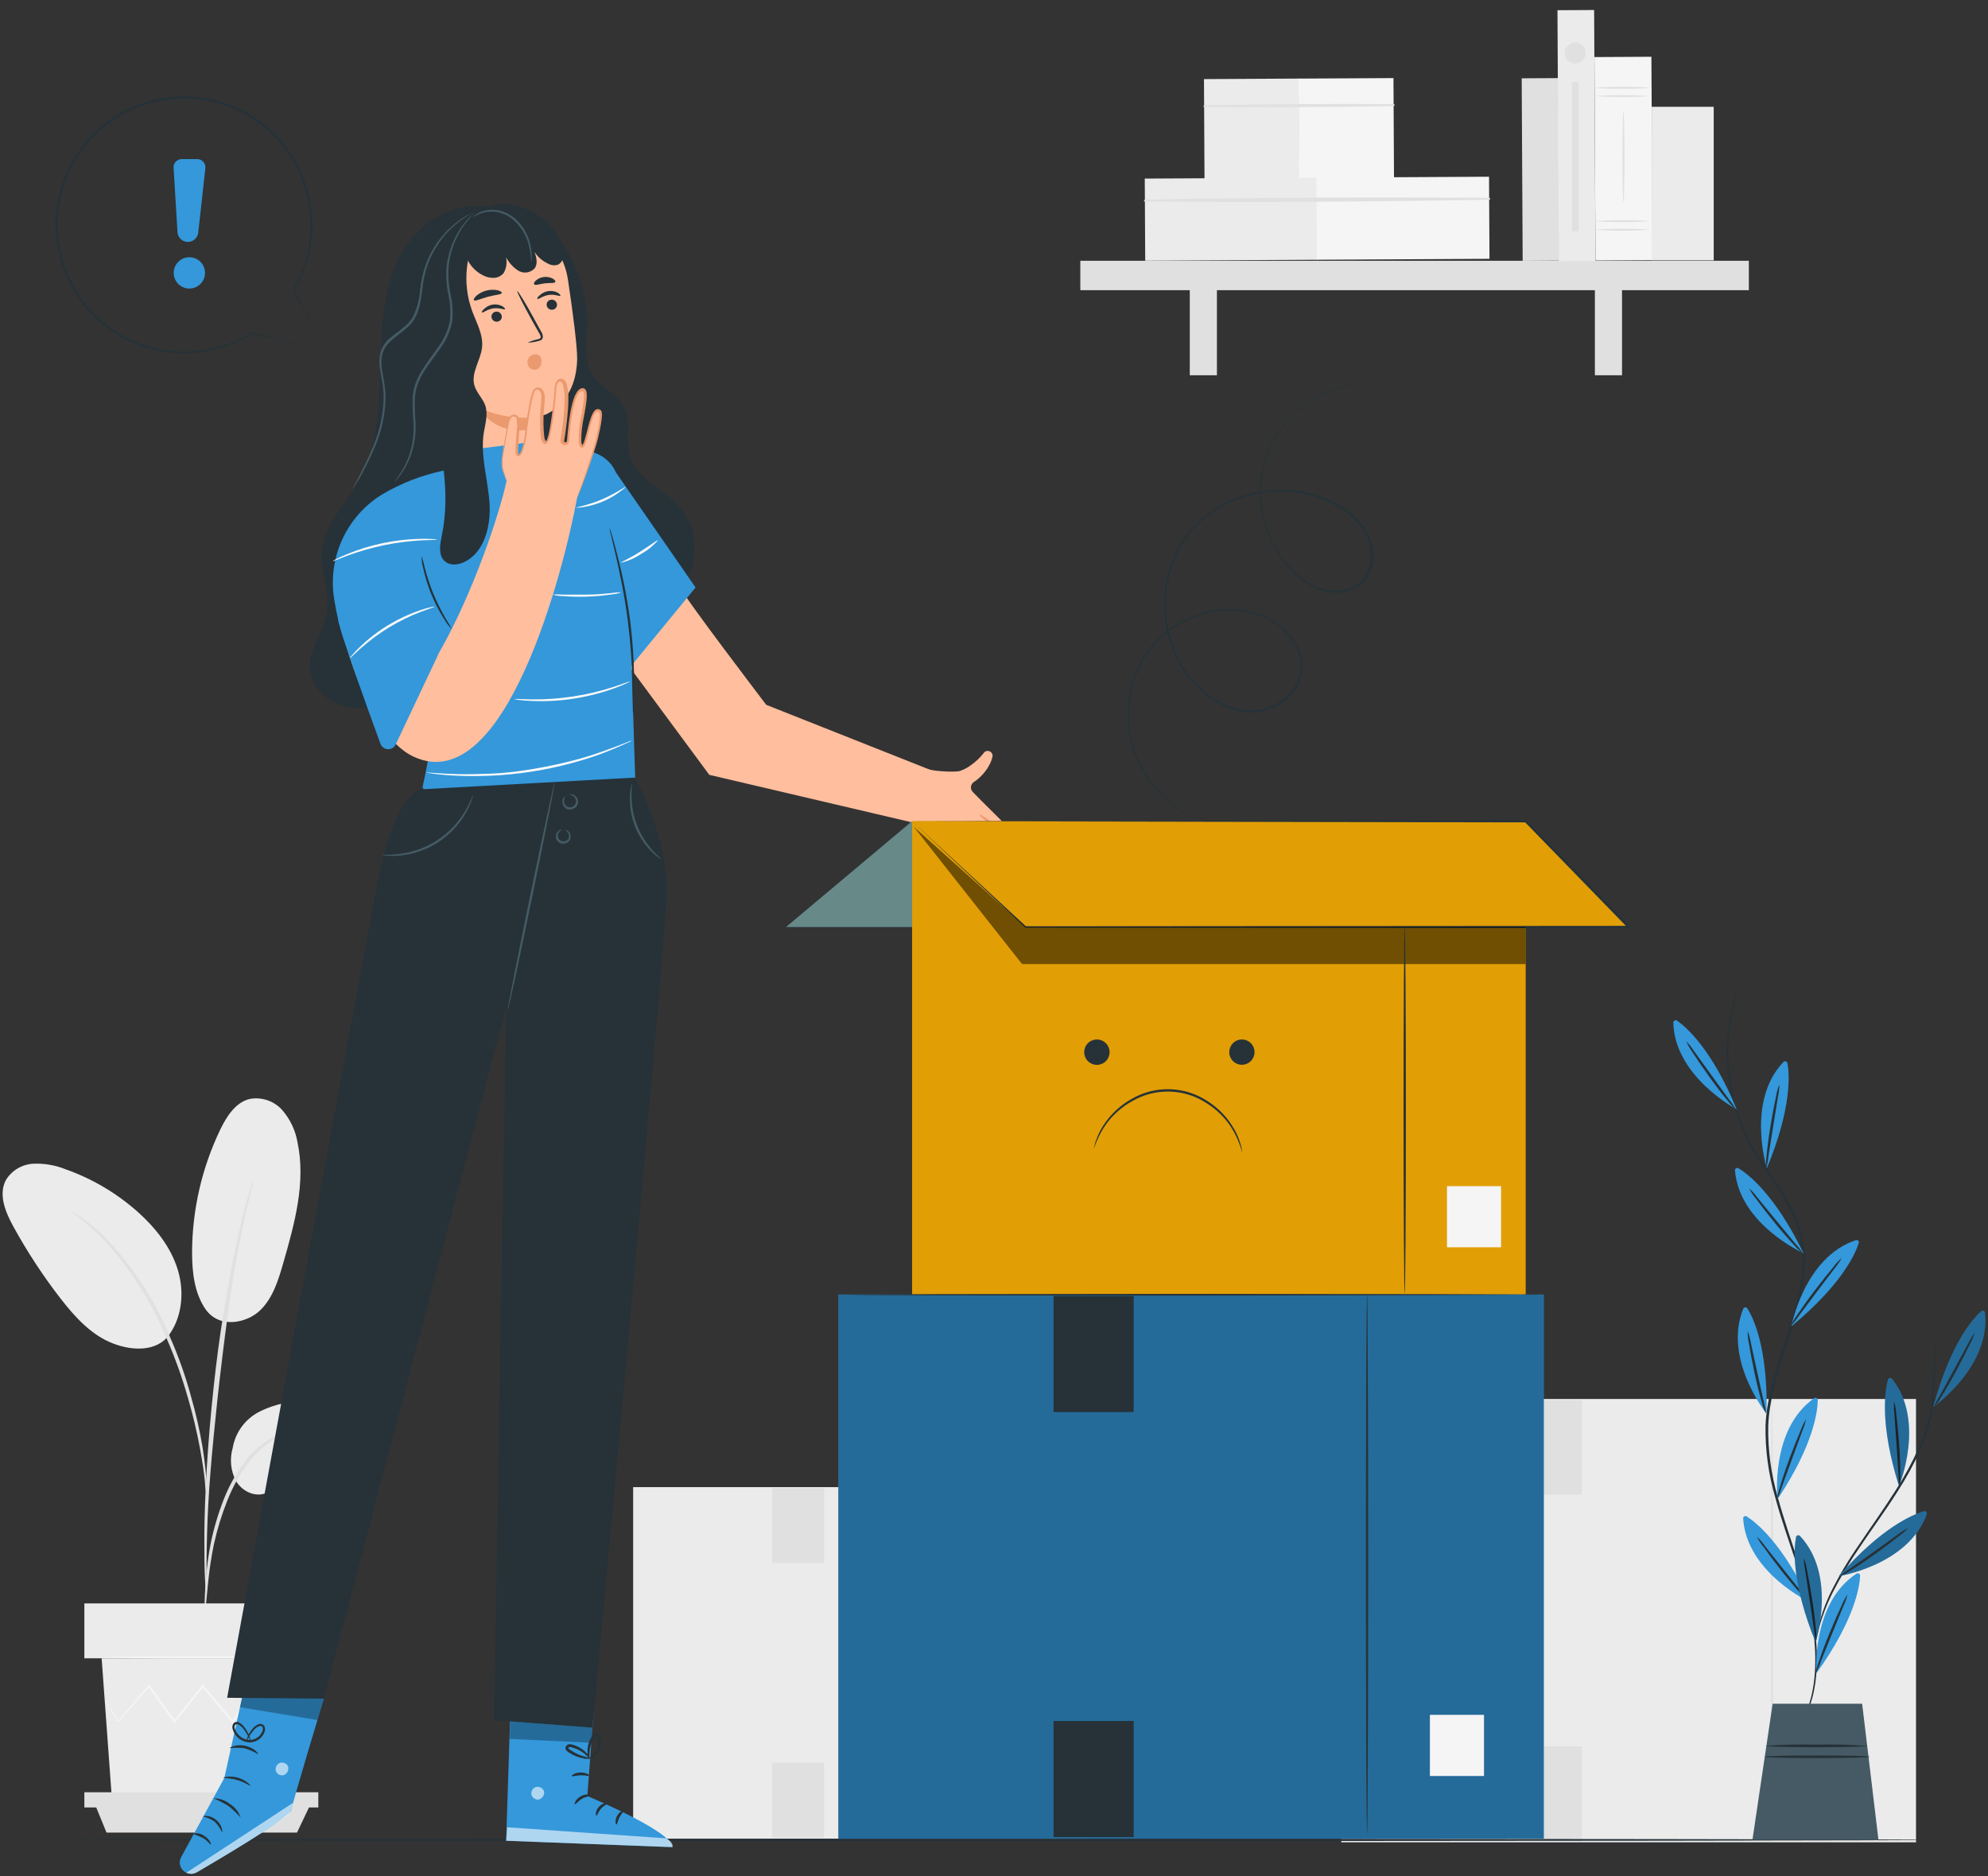 <svg width="160" height="151" viewBox="0 0 160 151" fill="none" xmlns="http://www.w3.org/2000/svg">
<rect x="0" y="0" width="160" height="151" fill="#333333" stroke="none"/>
<path d="M87.641 119.681H50.958V147.974H87.641V119.681Z" fill="#EBEBEB"/>
<path d="M78.452 147.777C78.403 147.777 78.361 141.469 78.361 133.688C78.361 125.908 78.403 119.6 78.452 119.6C78.502 119.6 78.544 125.908 78.544 133.688C78.544 141.469 78.502 147.777 78.452 147.777Z" fill="#E0E0E0"/>
<path d="M84.531 141.535H81.721V144.716H84.531V141.535Z" fill="#FAFAFA"/>
<path d="M66.318 119.754H62.151V125.791H66.318V119.754Z" fill="#E0E0E0"/>
<path d="M66.318 141.853H62.151V147.89H66.318V141.853Z" fill="#E0E0E0"/>
<path d="M154.207 112.587H107.951V148.263H154.207V112.587Z" fill="#EBEBEB"/>
<path d="M142.615 148.01C142.566 148.01 142.523 140.06 142.523 130.251C142.523 120.442 142.566 112.492 142.615 112.492C142.664 112.492 142.707 120.442 142.707 130.251C142.707 140.06 142.668 148.01 142.615 148.01Z" fill="#E0E0E0"/>
<path d="M150.283 140.141H146.736V144.149H150.283V140.141Z" fill="#FAFAFA"/>
<path d="M127.315 112.679H122.06V120.29H127.315V112.679Z" fill="#E0E0E0"/>
<path d="M127.315 140.542H122.06V148.153H127.315V140.542Z" fill="#E0E0E0"/>
<path d="M20.826 113.637C22.7 112.672 24.905 112.545 26.983 112.89C28.099 113.073 29.262 113.408 30.022 114.246C30.783 115.085 30.924 116.56 30.054 117.282C29.533 117.712 28.811 117.775 28.134 117.768C26.507 117.747 24.704 117.462 23.404 118.441C22.661 119.001 22.168 119.928 21.291 120.202C20.414 120.477 19.445 119.959 18.988 119.177C18.564 118.362 18.471 117.415 18.727 116.532C18.831 115.921 19.074 115.341 19.438 114.839C19.802 114.337 20.277 113.926 20.826 113.637Z" fill="#EBEBEB"/>
<path d="M16.536 105.356C17.681 106.99 19.907 106.452 20.939 105.451C21.971 104.451 22.408 103.007 22.802 101.63C23.711 98.477 24.623 95.17 23.95 91.961C23.788 90.988 23.361 90.079 22.714 89.334C22.387 88.968 21.97 88.694 21.504 88.539C21.038 88.384 20.54 88.353 20.058 88.45C18.935 88.746 18.238 89.859 17.734 90.891C16.249 93.976 15.472 97.353 15.459 100.777C15.459 102.373 15.638 104.042 16.536 105.356Z" fill="#EBEBEB"/>
<path d="M13.394 107.702C14.638 106.226 14.874 104.078 14.321 102.228C13.768 100.379 12.517 98.808 11.077 97.523C9.382 96.016 7.411 94.853 5.272 94.099C4.443 93.764 3.552 93.613 2.659 93.655C2.213 93.681 1.781 93.815 1.399 94.046C1.017 94.276 0.698 94.597 0.468 94.98C-0.145 96.146 0.443 97.558 1.077 98.713C2.194 100.746 3.468 102.688 4.888 104.521C6.033 105.994 7.354 107.448 9.083 108.114C10.812 108.78 12.637 108.702 13.56 107.494" fill="#EBEBEB"/>
<path d="M16.458 130.019C16.52 129.776 16.555 129.529 16.564 129.279C16.617 128.737 16.68 128.057 16.761 127.25C16.862 126.252 17.014 125.26 17.216 124.277C17.48 123.076 17.842 121.898 18.297 120.755C18.743 119.62 19.347 118.553 20.09 117.585C20.697 116.799 21.47 116.155 22.355 115.701C22.956 115.405 23.6 115.205 24.264 115.109C24.513 115.1 24.761 115.063 25.003 115C24.754 114.973 24.502 114.973 24.253 115C23.564 115.052 22.89 115.227 22.263 115.518C21.329 115.958 20.511 116.609 19.871 117.42C19.094 118.4 18.467 119.491 18.012 120.657C17.557 121.813 17.204 123.007 16.955 124.225C16.763 125.22 16.631 126.225 16.557 127.236C16.494 128.099 16.469 128.796 16.458 129.279C16.433 129.525 16.433 129.773 16.458 130.019Z" fill="#E0E0E0"/>
<path d="M16.599 128.461C16.62 128.345 16.627 128.227 16.62 128.109C16.62 127.848 16.62 127.521 16.62 127.123C16.62 126.267 16.62 125.027 16.663 123.499C16.74 120.441 17.015 117.159 17.511 112.513C17.994 108.149 18.639 103.074 19.322 99.773C19.466 99.023 19.614 98.347 19.755 97.755C19.896 97.163 19.998 96.649 20.107 96.237C20.216 95.825 20.276 95.533 20.34 95.279C20.374 95.165 20.394 95.046 20.4 94.927C20.347 95.029 20.306 95.138 20.28 95.251C20.202 95.501 20.107 95.811 19.991 96.195C19.875 96.579 19.734 97.114 19.586 97.702C19.438 98.29 19.269 98.967 19.11 99.717C18.264 103.62 17.628 107.566 17.205 111.537C16.698 116.187 16.469 120.42 16.448 123.484C16.448 125.017 16.448 126.26 16.501 127.116C16.525 127.514 16.546 127.841 16.561 128.098C16.559 128.221 16.572 128.342 16.599 128.461Z" fill="#E0E0E0"/>
<path d="M16.621 120.297C16.648 119.953 16.648 119.608 16.621 119.265C16.582 118.603 16.49 117.648 16.304 116.475C16.073 115.104 15.765 113.747 15.381 112.411C14.937 110.766 14.368 109.158 13.68 107.599C12.501 104.728 10.81 102.095 8.689 99.829C8.321 99.44 7.928 99.076 7.512 98.738C7.333 98.583 7.16 98.431 7.012 98.311L6.575 97.998C6.301 97.789 6.01 97.603 5.705 97.441C5.656 97.508 6.935 98.262 8.548 99.977C10.6 102.264 12.246 104.885 13.415 107.726C14.092 109.274 14.663 110.866 15.124 112.492C15.511 113.816 15.832 115.158 16.085 116.514C16.297 117.673 16.438 118.627 16.494 119.275C16.509 119.619 16.551 119.96 16.621 120.297Z" fill="#E0E0E0"/>
<path d="M8.181 133.456L8.998 144.667H23.4L24.218 133.456H8.181Z" fill="#EBEBEB"/>
<path d="M25.933 129.039H6.79V133.456H25.933V129.039Z" fill="#EBEBEB"/>
<path d="M6.79 144.237V145.459H7.692H25.619V144.237H6.79Z" fill="#E0E0E0"/>
<path d="M8.572 147.481L7.691 145.325H24.932L23.904 147.481H8.572Z" fill="#E0E0E0"/>
<path d="M23.95 137.119C23.932 137.157 23.91 137.192 23.883 137.225C23.827 137.299 23.753 137.394 23.668 137.51L22.83 138.567L22.791 138.616L22.756 138.567L20.695 135.717H20.812L18.783 138.588L18.72 138.679L18.649 138.595L16.244 135.731H16.381L16.251 135.9L14.098 138.595L14.025 138.686L13.961 138.591L11.929 135.721H12.049L9.548 138.567L9.506 138.62L9.47 138.56L8.688 137.264C8.604 137.123 8.541 137.006 8.488 136.911C8.461 136.872 8.44 136.829 8.424 136.785C8.457 136.818 8.486 136.856 8.509 136.897L8.731 137.232L9.551 138.524H9.474L11.939 135.643L11.999 135.569L12.056 135.647L14.106 138.507H13.972L16.117 135.805C16.163 135.749 16.208 135.693 16.247 135.64L16.317 135.552L16.388 135.636L18.787 138.507H18.653L20.703 135.65L20.762 135.566L20.819 135.65C21.632 136.809 22.323 137.792 22.837 138.532H22.763L23.637 137.475C23.732 137.366 23.809 137.278 23.869 137.204C23.894 137.174 23.921 137.145 23.95 137.119Z" fill="#F5F5F5"/>
<path d="M24.419 133.382C24.419 133.431 20.808 133.474 16.36 133.474C11.912 133.474 8.301 133.431 8.301 133.382C8.301 133.333 11.908 133.294 16.36 133.294C20.812 133.294 24.419 133.333 24.419 133.382Z" fill="#F5F5F5"/>
<path d="M125.421 6.286L122.47 6.302L122.549 20.989L125.501 20.973L125.421 6.286Z" fill="#E0E0E0"/>
<path d="M104.542 6.324L96.899 6.365L96.943 14.473L104.586 14.432L104.542 6.324Z" fill="#EBEBEB"/>
<path d="M112.15 6.284L104.507 6.325L104.551 14.433L112.194 14.392L112.15 6.284Z" fill="#F5F5F5"/>
<path d="M96.908 8.609C101.99 8.651 107.073 8.628 112.159 8.539C112.181 8.539 112.201 8.53 112.217 8.515C112.232 8.5 112.24 8.479 112.24 8.458C112.24 8.436 112.232 8.416 112.217 8.4C112.201 8.385 112.181 8.377 112.159 8.377C107.08 8.348 101.987 8.377 96.908 8.472C96.893 8.475 96.879 8.484 96.869 8.496C96.859 8.509 96.853 8.524 96.853 8.54C96.853 8.556 96.859 8.572 96.869 8.584C96.879 8.597 96.893 8.606 96.908 8.609Z" fill="#E0E0E0"/>
<path d="M106.022 14.297L92.134 14.372L92.17 20.98L106.058 20.904L106.022 14.297Z" fill="#EBEBEB"/>
<path d="M119.842 14.222L105.955 14.297L105.99 20.904L119.878 20.829L119.842 14.222Z" fill="#F5F5F5"/>
<path d="M92.143 16.217C101.367 16.319 110.623 16.217 119.852 16.08C119.873 16.08 119.894 16.071 119.909 16.056C119.924 16.041 119.933 16.02 119.933 15.999C119.933 15.977 119.924 15.957 119.909 15.942C119.894 15.926 119.873 15.918 119.852 15.918C110.627 15.869 101.367 15.872 92.143 16.076C92.124 16.076 92.106 16.084 92.093 16.097C92.08 16.11 92.072 16.128 92.072 16.147C92.072 16.166 92.08 16.183 92.093 16.197C92.106 16.21 92.124 16.217 92.143 16.217Z" fill="#E0E0E0"/>
<path d="M140.752 20.986H86.947V23.353H140.752V20.986Z" fill="#E0E0E0"/>
<path d="M97.941 22.124H95.757V30.2H97.941V22.124Z" fill="#E0E0E0"/>
<path d="M130.545 22.124H128.361V30.2H130.545V22.124Z" fill="#E0E0E0"/>
<path d="M128.3 0.806L125.349 0.822L125.458 21.022L128.409 21.006L128.3 0.806Z" fill="#EBEBEB"/>
<path d="M132.91 4.568L128.325 4.593L128.413 20.963L132.999 20.939L132.91 4.568Z" fill="#F5F5F5"/>
<path d="M132.88 7.73C131.355 7.837 129.825 7.837 128.301 7.73C129.825 7.627 131.355 7.627 132.88 7.73Z" fill="#E0E0E0"/>
<path d="M132.88 7.059C132.118 7.136 131.352 7.162 130.587 7.137C129.822 7.162 129.056 7.136 128.294 7.059C129.818 6.952 131.348 6.952 132.873 7.059H132.88Z" fill="#E0E0E0"/>
<path d="M132.88 18.482C131.355 18.589 129.825 18.589 128.301 18.482C129.825 18.378 131.355 18.378 132.88 18.482Z" fill="#E0E0E0"/>
<path d="M132.88 17.796C131.355 17.899 129.825 17.899 128.301 17.796C129.825 17.688 131.355 17.688 132.88 17.796Z" fill="#E0E0E0"/>
<path d="M130.661 16.295C130.619 16.295 130.583 14.643 130.583 12.607C130.583 10.571 130.619 8.916 130.661 8.916C130.703 8.916 130.742 10.568 130.742 12.607C130.742 14.647 130.707 16.295 130.661 16.295Z" fill="#E0E0E0"/>
<path d="M137.925 8.595H132.934V20.951H137.925V8.595Z" fill="#EBEBEB"/>
<path d="M126.78 5.112C127.248 5.112 127.628 4.732 127.628 4.263C127.628 3.794 127.248 3.414 126.78 3.414C126.311 3.414 125.931 3.794 125.931 4.263C125.931 4.732 126.311 5.112 126.78 5.112Z" fill="#E0E0E0"/>
<path d="M127.044 6.598H126.519V18.615H127.044V6.598Z" fill="#E0E0E0"/>
<path d="M155.795 148.07C155.795 148.123 121.94 148.162 80.192 148.162C38.444 148.162 4.582 148.123 4.582 148.07C4.582 148.017 38.43 147.979 80.192 147.979C121.955 147.979 155.795 148.021 155.795 148.07Z" fill="#263238"/>
<path d="M44.689 18.806C46.35 20.838 47.249 23.387 47.232 26.012C47.214 27.498 46.939 29.136 47.806 30.344C48.461 31.26 49.658 31.721 50.19 32.715C50.831 33.909 50.285 35.42 50.68 36.716C51.236 38.554 53.392 39.326 54.67 40.759C55.215 41.393 55.597 42.151 55.781 42.967C55.965 43.782 55.947 44.63 55.727 45.437C55.494 46.24 55.073 46.976 54.498 47.584C53.924 48.191 53.212 48.653 52.423 48.931C51.581 49.263 50.641 49.248 49.81 48.888C48.947 48.459 48.401 47.575 47.978 46.712C47.13 45.014 39.673 35.839 39.251 33.986" fill="#263238"/>
<path d="M39.264 16.643C36.214 16.15 33.277 18.176 31.998 20.986C30.72 23.797 30.677 26.974 30.589 30.073C30.501 33.173 30.276 36.385 28.701 39.041C27.701 40.728 26.151 42.211 25.908 44.151C25.69 45.892 26.591 47.645 26.292 49.375C26.032 50.882 24.883 52.193 24.929 53.718C24.985 55.556 26.877 56.941 28.712 56.99C30.547 57.039 32.266 56.078 33.706 54.936C36.053 53.073 37.931 50.686 39.19 47.966" fill="#263238"/>
<path d="M34.245 23.913C34.149 23.145 34.209 22.367 34.42 21.623C34.63 20.879 34.989 20.185 35.473 19.582C35.957 18.979 36.557 18.48 37.238 18.114C37.919 17.747 38.667 17.521 39.437 17.45C42.512 17.154 45.248 19.447 45.71 22.504C46.115 25.184 46.46 27.889 46.45 28.872C46.411 31.834 44.688 32.986 43.984 33.334C43.731 33.425 43.469 33.49 43.202 33.528V33.549L43.857 36.952C44.157 39.181 42.913 41.178 40.687 41.492C38.461 41.805 36.711 40.104 36.369 37.875L34.245 23.913Z" fill="#FFBE9D"/>
<path d="M45.104 23.801C45.055 23.871 44.664 23.663 44.164 23.737C43.664 23.811 43.329 24.114 43.266 24.061C43.202 24.009 43.266 23.921 43.42 23.78C43.613 23.592 43.859 23.469 44.125 23.427C44.386 23.387 44.652 23.432 44.886 23.554C45.062 23.667 45.129 23.773 45.104 23.801Z" fill="#263238"/>
<path d="M40.645 24.885C40.596 24.955 40.205 24.744 39.701 24.818C39.197 24.892 38.87 25.198 38.807 25.146C38.743 25.093 38.807 25.001 38.962 24.864C39.154 24.676 39.4 24.553 39.666 24.512C39.927 24.474 40.193 24.52 40.427 24.642C40.599 24.751 40.67 24.853 40.645 24.885Z" fill="#263238"/>
<path d="M42.473 27.573C42.725 27.452 42.992 27.363 43.266 27.309C43.392 27.277 43.509 27.235 43.519 27.143C43.508 27.015 43.459 26.892 43.379 26.791L42.854 25.854C42.125 24.544 41.579 23.459 41.632 23.427C41.684 23.396 42.336 24.442 43.04 25.752C43.22 26.076 43.392 26.386 43.547 26.678C43.65 26.822 43.7 26.996 43.688 27.172C43.677 27.22 43.654 27.264 43.622 27.302C43.591 27.34 43.551 27.37 43.505 27.39C43.437 27.42 43.364 27.441 43.29 27.453C43.024 27.529 42.75 27.569 42.473 27.573Z" fill="#263238"/>
<path d="M43.174 33.532C43.174 33.532 41.261 33.973 38.627 32.87C38.627 32.87 39.765 35.318 43.354 34.448L43.174 33.532Z" fill="#EB996E"/>
<path d="M40.388 23.572C40.36 23.716 39.849 23.723 39.272 23.881C38.694 24.04 38.24 24.265 38.145 24.156C38.102 24.103 38.166 23.962 38.338 23.804C38.571 23.605 38.845 23.462 39.141 23.385C39.437 23.308 39.747 23.3 40.047 23.36C40.279 23.413 40.388 23.505 40.388 23.572Z" fill="#263238"/>
<path d="M44.692 22.691C44.622 22.818 44.259 22.751 43.843 22.803C43.428 22.856 43.086 22.994 42.987 22.884C42.945 22.832 42.987 22.712 43.121 22.582C43.306 22.418 43.538 22.317 43.783 22.293C44.026 22.264 44.272 22.309 44.488 22.423C44.657 22.518 44.724 22.627 44.692 22.691Z" fill="#263238"/>
<path d="M39.557 25.533C39.565 25.588 39.583 25.64 39.611 25.688C39.64 25.735 39.677 25.776 39.721 25.809C39.765 25.842 39.816 25.865 39.869 25.878C39.923 25.892 39.978 25.894 40.032 25.886C40.085 25.88 40.137 25.863 40.183 25.837C40.229 25.811 40.27 25.776 40.303 25.734C40.336 25.692 40.36 25.644 40.374 25.593C40.388 25.541 40.392 25.488 40.385 25.435C40.368 25.325 40.309 25.227 40.22 25.16C40.131 25.094 40.019 25.066 39.909 25.083C39.856 25.088 39.805 25.105 39.758 25.13C39.711 25.156 39.67 25.191 39.638 25.233C39.605 25.275 39.581 25.324 39.567 25.375C39.553 25.427 39.55 25.481 39.557 25.533Z" fill="#263238"/>
<path d="M43.998 24.572C44.015 24.681 44.074 24.78 44.163 24.846C44.253 24.912 44.364 24.94 44.474 24.924C44.527 24.918 44.578 24.901 44.624 24.875C44.671 24.849 44.712 24.814 44.744 24.772C44.777 24.73 44.801 24.682 44.815 24.631C44.829 24.579 44.833 24.526 44.826 24.473C44.81 24.363 44.75 24.265 44.661 24.198C44.572 24.133 44.46 24.105 44.351 24.121C44.298 24.126 44.246 24.143 44.2 24.169C44.153 24.194 44.112 24.229 44.079 24.271C44.046 24.314 44.022 24.362 44.008 24.413C43.994 24.465 43.991 24.519 43.998 24.572Z" fill="#263238"/>
<path d="M43.262 28.545C43.124 28.502 42.975 28.508 42.841 28.564C42.707 28.619 42.597 28.719 42.529 28.848C42.465 28.965 42.439 29.1 42.455 29.233C42.471 29.366 42.527 29.491 42.618 29.591C42.714 29.685 42.84 29.742 42.974 29.752C43.108 29.761 43.242 29.723 43.35 29.643C43.486 29.52 43.568 29.348 43.579 29.165C43.603 28.996 43.563 28.825 43.466 28.686C43.417 28.617 43.346 28.567 43.266 28.543C43.185 28.519 43.098 28.522 43.019 28.552" fill="#EB996E"/>
<path d="M45.319 20.092C45.043 18.976 44.353 18.006 43.389 17.38C42.6 16.81 41.663 16.481 40.691 16.432C39.713 16.39 38.758 16.737 38.035 17.397C37.523 17.906 37.229 18.595 37.218 19.317L37.275 18.824C37.127 19.225 37.127 19.666 37.275 20.067C37.356 20.282 37.454 20.5 37.539 20.715C37.791 21.336 38.259 21.845 38.856 22.149C39.127 22.294 39.43 22.368 39.737 22.363C39.89 22.36 40.041 22.324 40.179 22.256C40.318 22.189 40.439 22.092 40.536 21.973C40.755 21.591 40.823 21.141 40.726 20.712C40.957 21.136 41.287 21.498 41.688 21.768C41.892 21.899 42.136 21.955 42.377 21.928C42.618 21.9 42.842 21.79 43.012 21.617C43.301 21.265 43.188 20.708 43.012 20.271C43.285 20.683 43.666 21.011 44.115 21.219C44.233 21.286 44.363 21.329 44.498 21.343C44.634 21.358 44.77 21.344 44.9 21.303C45.004 21.252 45.094 21.178 45.165 21.086C45.236 20.995 45.285 20.888 45.309 20.775C45.361 20.551 45.364 20.318 45.319 20.092Z" fill="#263238"/>
<path d="M42.773 21.029C42.741 21.029 42.748 20.61 42.611 19.972C42.452 19.125 42.026 18.351 41.395 17.764C41.049 17.449 40.63 17.223 40.177 17.105C39.805 17.014 39.418 17.004 39.043 17.077C38.696 17.158 38.366 17.295 38.063 17.482C38.063 17.482 38.123 17.394 38.278 17.281C38.501 17.126 38.751 17.013 39.014 16.95C39.41 16.858 39.821 16.858 40.215 16.95C40.702 17.072 41.151 17.314 41.519 17.655C42.179 18.266 42.611 19.085 42.741 19.976C42.783 20.239 42.804 20.505 42.804 20.772C42.809 20.859 42.798 20.946 42.773 21.029Z" fill="#455A64"/>
<path d="M75.211 62.093L61.669 56.722C61.669 56.722 54.734 47.624 54.878 47.448L50.007 52.781L57.086 62.358L73.496 66.204L76.314 65.422C75.694 62.431 75.211 62.093 75.211 62.093Z" fill="#FFBE9D"/>
<path d="M45.697 36.138L43.851 35.434L35.884 36.444V37.853L35.655 37.882C33.937 38.247 32.29 38.886 30.777 39.776C29.359 40.642 28.232 41.912 27.542 43.422C26.852 44.933 26.629 46.616 26.902 48.254C27.226 50.269 27.853 52.717 29.065 54.133C31.379 56.841 33.492 53.495 33.492 53.495C33.492 53.495 34.943 56.806 34.859 58.373C34.788 59.687 34.211 62.42 34.024 63.273C34.016 63.307 34.016 63.342 34.022 63.376C34.029 63.411 34.042 63.443 34.061 63.472C34.081 63.501 34.106 63.526 34.135 63.545C34.164 63.564 34.197 63.577 34.232 63.583L51.04 66.693L51.121 62.582L50.585 45.676L49.828 39.111C49.828 39.111 49.853 35.976 45.697 36.138Z" fill="#3498DB"/>
<path d="M49.571 38.02L55.981 47.279L50.821 53.563L49.571 38.02Z" fill="#3498DB"/>
<path d="M50.955 57.504C50.932 57.306 50.923 57.106 50.93 56.906C50.93 56.49 50.93 55.944 50.909 55.278C50.878 53.492 50.749 51.708 50.525 49.935C50.261 47.857 49.856 46.001 49.549 44.652L49.176 43.067C49.122 42.875 49.082 42.68 49.056 42.482C49.136 42.665 49.2 42.855 49.246 43.05C49.355 43.402 49.504 43.955 49.672 44.624C50.127 46.362 50.473 48.126 50.708 49.907C50.934 51.687 51.045 53.48 51.039 55.275C51.039 55.979 51.022 56.522 51 56.906C51.002 57.106 50.987 57.306 50.955 57.504Z" fill="#263238"/>
<path d="M35.175 43.426C35.175 43.454 34.689 43.45 33.91 43.489C32.895 43.544 31.885 43.675 30.888 43.88C29.892 44.089 28.913 44.37 27.958 44.722C27.225 44.993 26.785 45.194 26.771 45.166C26.861 45.095 26.961 45.037 27.067 44.993C27.261 44.887 27.549 44.754 27.912 44.602C29.813 43.817 31.844 43.397 33.9 43.362C34.294 43.362 34.604 43.362 34.833 43.383C34.949 43.38 35.064 43.394 35.175 43.426Z" fill="#FAFAFA"/>
<path d="M50.021 47.663C49.764 47.757 49.495 47.816 49.222 47.839C47.919 48.029 46.6 48.074 45.288 47.973C45.014 47.968 44.741 47.928 44.477 47.853C44.749 47.829 45.023 47.829 45.295 47.853C45.795 47.853 46.489 47.853 47.253 47.853C48.017 47.853 48.708 47.776 49.208 47.73C49.476 47.683 49.749 47.661 50.021 47.663Z" fill="#FAFAFA"/>
<path d="M52.962 43.475C52.574 43.924 52.109 44.3 51.589 44.585C51.098 44.917 50.55 45.156 49.972 45.289C49.951 45.24 50.677 44.937 51.494 44.416C52.311 43.895 52.927 43.433 52.962 43.475Z" fill="#FAFAFA"/>
<path d="M50.373 39.181C49.262 40.181 47.846 40.776 46.355 40.872C46.355 40.816 47.323 40.668 48.436 40.192C49.549 39.717 50.338 39.136 50.373 39.181Z" fill="#FAFAFA"/>
<path d="M50.722 54.835C50.619 54.904 50.508 54.962 50.391 55.007C50.169 55.113 49.849 55.243 49.44 55.395C48.379 55.776 47.283 56.054 46.168 56.226C45.053 56.398 43.925 56.461 42.797 56.413C42.364 56.395 42.016 56.363 41.776 56.332C41.651 56.323 41.527 56.301 41.406 56.265C41.406 56.233 41.942 56.265 42.815 56.286C45.054 56.307 47.282 55.964 49.412 55.271C50.215 55.007 50.712 54.806 50.722 54.835Z" fill="#FAFAFA"/>
<path d="M50.852 59.607C50.852 59.607 50.803 59.643 50.701 59.696L50.25 59.893C49.862 60.076 49.288 60.315 48.57 60.597C47.851 60.879 46.981 61.15 46.002 61.418C43.873 61.991 41.689 62.33 39.486 62.429C38.472 62.467 37.56 62.464 36.792 62.429C36.024 62.393 35.408 62.337 34.981 62.277L34.492 62.21C34.434 62.206 34.377 62.194 34.323 62.175C34.38 62.166 34.438 62.166 34.495 62.175L34.988 62.207C35.415 62.242 36.045 62.277 36.795 62.298C37.545 62.319 38.472 62.298 39.479 62.263C40.486 62.228 41.593 62.101 42.744 61.911C43.896 61.721 44.981 61.492 45.96 61.245C46.939 60.999 47.806 60.72 48.524 60.463C49.243 60.206 49.827 59.991 50.222 59.829L50.68 59.65C50.736 59.63 50.793 59.615 50.852 59.607Z" fill="#FAFAFA"/>
<path d="M19.959 134.484L18.054 143.089L14.578 149.461C14.518 149.569 14.482 149.689 14.471 149.812C14.46 149.936 14.475 150.06 14.514 150.178C14.553 150.295 14.615 150.403 14.698 150.496C14.78 150.588 14.881 150.663 14.993 150.714C15.124 150.774 15.267 150.802 15.41 150.795C15.553 150.789 15.693 150.748 15.817 150.676C17.431 149.746 23.351 146.284 23.453 145.646C23.577 144.91 26.067 136.703 26.067 136.703L19.959 134.484Z" fill="#3498DB"/>
<g opacity="0.6">
<path d="M14.993 150.715L23.597 145.079L23.506 145.431C23.43 145.746 23.246 146.023 22.985 146.213C22.28 146.717 20.318 148.069 15.845 150.683C15.717 150.758 15.572 150.8 15.423 150.806C15.274 150.811 15.126 150.78 14.993 150.715Z" fill="white"/>
</g>
<g opacity="0.6">
<path d="M22.517 141.877C22.393 141.929 22.292 142.025 22.234 142.146C22.176 142.268 22.165 142.407 22.203 142.536C22.251 142.662 22.344 142.764 22.465 142.823C22.585 142.882 22.724 142.893 22.852 142.853C22.985 142.798 23.092 142.695 23.154 142.565C23.215 142.434 23.225 142.286 23.183 142.148C23.12 142.024 23.013 141.928 22.882 141.88C22.751 141.832 22.606 141.836 22.478 141.891" fill="white"/>
</g>
<path d="M17.867 147.453C17.725 147.136 17.526 146.849 17.279 146.604C16.995 146.406 16.676 146.264 16.339 146.185C16.339 146.16 16.462 146.122 16.67 146.143C16.94 146.178 17.195 146.29 17.403 146.467C17.612 146.637 17.766 146.865 17.846 147.122C17.906 147.323 17.889 147.453 17.867 147.453Z" fill="#263238"/>
<path d="M16.976 148.45C16.927 148.478 16.719 148.133 16.307 147.897C16.044 147.775 15.774 147.67 15.497 147.583C15.649 147.533 15.811 147.521 15.969 147.546C16.127 147.571 16.277 147.633 16.406 147.728C16.874 147.999 17.026 148.439 16.976 148.45Z" fill="#263238"/>
<path d="M19.36 146.262C19.061 145.93 18.735 145.621 18.388 145.339C18.005 145.106 17.605 144.902 17.19 144.73C17.667 144.72 18.131 144.88 18.501 145.181C18.908 145.426 19.213 145.81 19.36 146.262Z" fill="#263238"/>
<path d="M20.16 143.695C20.125 143.741 19.699 143.427 19.104 143.255C18.508 143.082 17.969 143.11 17.966 143.05C18.358 142.949 18.77 142.955 19.159 143.069C19.547 143.182 19.898 143.398 20.174 143.695H20.16Z" fill="#263238"/>
<path d="M20.784 141.184C20.44 140.972 20.069 140.807 19.681 140.695C19.282 140.64 18.876 140.64 18.477 140.695C18.477 140.673 18.586 140.589 18.811 140.522C19.108 140.441 19.419 140.431 19.719 140.493C20.02 140.554 20.303 140.684 20.544 140.874C20.724 141.043 20.798 141.17 20.784 141.184Z" fill="#263238"/>
<path d="M19.812 140.218C19.812 140.107 19.836 139.996 19.882 139.894C19.982 139.604 20.14 139.336 20.347 139.109C20.482 138.929 20.673 138.798 20.889 138.736C20.963 138.724 21.039 138.734 21.107 138.765C21.174 138.797 21.231 138.848 21.27 138.912C21.334 139.043 21.348 139.194 21.308 139.334C21.218 139.617 21.032 139.859 20.783 140.02C20.534 140.181 20.236 140.249 19.942 140.215C19.651 140.174 19.38 140.047 19.161 139.852C18.942 139.656 18.786 139.4 18.713 139.116C18.696 139.044 18.694 138.969 18.708 138.896C18.722 138.823 18.751 138.754 18.794 138.693C18.842 138.637 18.908 138.597 18.981 138.58C19.053 138.563 19.13 138.569 19.199 138.598C19.398 138.698 19.568 138.847 19.692 139.032C19.878 139.276 20.02 139.551 20.111 139.845C20.154 139.95 20.174 140.063 20.171 140.176C20.029 139.797 19.831 139.44 19.583 139.12C19.467 138.969 19.317 138.848 19.146 138.767C19.108 138.751 19.066 138.747 19.026 138.757C18.986 138.766 18.95 138.789 18.924 138.82C18.899 138.862 18.884 138.908 18.878 138.956C18.871 139.004 18.875 139.052 18.889 139.098C18.962 139.337 19.102 139.551 19.291 139.714C19.481 139.877 19.712 139.984 19.959 140.021C20.209 140.05 20.46 139.994 20.673 139.861C20.886 139.729 21.048 139.528 21.132 139.292C21.166 139.196 21.166 139.092 21.132 138.996C21.112 138.96 21.082 138.931 21.044 138.914C21.007 138.896 20.965 138.89 20.925 138.898C20.741 138.948 20.577 139.054 20.456 139.201C20.186 139.502 19.968 139.846 19.812 140.218Z" fill="#263238"/>
<g opacity="0.3">
<path d="M19.727 135.418L19.314 137.39L25.545 138.426L26.066 136.703L19.948 134.484L19.727 135.418Z" fill="black"/>
</g>
<path d="M47.785 137.669L47.271 144.544C47.271 144.544 54.09 147.362 54.118 148.658L40.734 148.14L41.086 137.391L47.785 137.669Z" fill="#3498DB"/>
<g opacity="0.6">
<path d="M43.168 143.804C43.038 143.839 42.925 143.92 42.851 144.033C42.777 144.145 42.747 144.28 42.766 144.413C42.796 144.544 42.874 144.659 42.986 144.734C43.097 144.81 43.233 144.84 43.365 144.819C43.503 144.782 43.623 144.695 43.701 144.576C43.779 144.456 43.81 144.312 43.788 144.17C43.743 144.037 43.649 143.925 43.524 143.86C43.399 143.794 43.254 143.779 43.119 143.818" fill="white"/>
</g>
<g opacity="0.6">
<path d="M40.741 148.14L40.818 147.055L53.621 147.946C53.621 147.946 54.209 148.228 54.125 148.65L40.741 148.14Z" fill="white"/>
</g>
<path d="M47.495 144.484C47.495 144.551 47.164 144.569 46.837 144.766C46.509 144.963 46.326 145.231 46.266 145.203C46.206 145.175 46.319 144.801 46.72 144.569C47.122 144.336 47.513 144.424 47.495 144.484Z" fill="#263238"/>
<path d="M48.877 145.129C48.877 145.196 48.602 145.294 48.369 145.562C48.137 145.83 48.063 146.119 47.996 146.115C47.929 146.112 47.904 145.738 48.2 145.411C48.496 145.083 48.877 145.058 48.877 145.129Z" fill="#263238"/>
<path d="M49.61 146.83C49.55 146.83 49.472 146.509 49.652 146.16C49.832 145.812 50.145 145.678 50.17 145.734C50.194 145.79 50.001 145.974 49.856 146.262C49.712 146.551 49.673 146.826 49.61 146.83Z" fill="#263238"/>
<path d="M47.432 142.906C47.404 142.963 47.108 142.861 46.728 142.871C46.348 142.882 46.066 142.987 46.023 142.931C45.981 142.875 46.277 142.653 46.728 142.646C47.179 142.639 47.475 142.857 47.432 142.906Z" fill="#263238"/>
<g opacity="0.3">
<path d="M47.69 139.032L47.598 140.257L41.029 139.94L41.075 138.524L47.69 139.032Z" fill="black"/>
</g>
<path d="M47.52 141.514C47.299 141.568 47.067 141.558 46.851 141.486C46.606 141.435 46.37 141.354 46.146 141.243C46.016 141.179 45.89 141.106 45.769 141.025C45.696 140.979 45.629 140.924 45.572 140.859C45.533 140.808 45.512 140.747 45.512 140.683C45.512 140.619 45.533 140.557 45.572 140.507C45.606 140.462 45.651 140.426 45.702 140.403C45.752 140.379 45.808 140.367 45.864 140.369C45.949 140.373 46.033 140.387 46.114 140.412C46.255 140.453 46.392 140.507 46.523 140.574C46.745 140.682 46.949 140.826 47.125 141C47.425 141.299 47.52 141.549 47.499 141.56C47.478 141.57 47.326 141.37 47.02 141.12C46.84 140.979 46.644 140.861 46.435 140.767C46.311 140.716 46.184 140.671 46.055 140.634C45.914 140.591 45.794 140.588 45.755 140.634C45.717 140.679 45.755 140.669 45.755 140.711C45.797 140.758 45.846 140.798 45.9 140.831C46.013 140.909 46.13 140.981 46.252 141.046C46.455 141.158 46.669 141.25 46.889 141.32C47.104 141.37 47.315 141.435 47.52 141.514Z" fill="#263238"/>
<path d="M47.432 141.606C47.315 141.409 47.262 141.18 47.281 140.951C47.282 140.703 47.322 140.457 47.4 140.222C47.451 140.084 47.513 139.951 47.587 139.824C47.627 139.737 47.688 139.661 47.765 139.605C47.842 139.548 47.932 139.512 48.027 139.5C48.087 139.504 48.145 139.525 48.194 139.56C48.242 139.596 48.28 139.645 48.302 139.701C48.333 139.78 48.352 139.863 48.358 139.947C48.381 140.097 48.381 140.249 48.358 140.398C48.311 140.647 48.203 140.881 48.045 141.078C47.77 141.43 47.495 141.483 47.488 141.462C47.481 141.441 47.7 141.31 47.914 140.983C48.038 140.796 48.118 140.584 48.15 140.363C48.168 140.234 48.168 140.104 48.15 139.975C48.133 139.835 48.084 139.715 48.031 139.729C47.978 139.743 47.847 139.828 47.788 139.94C47.719 140.053 47.659 140.171 47.608 140.292C47.526 140.505 47.474 140.728 47.453 140.955C47.407 141.349 47.467 141.606 47.432 141.606Z" fill="#263238"/>
<path d="M33.95 63.52C33.95 63.52 31.837 63.615 30.428 70.842C29.019 78.07 18.28 136.633 18.28 136.633L26.067 136.703L40.741 81.025L39.765 138.436L47.676 139.042C47.676 139.042 53.611 75.541 53.663 71.846C53.734 67.239 51.089 62.579 51.089 62.579L33.95 63.52Z" fill="#263238"/>
<path d="M44.653 62.903C44.703 62.903 43.892 67.042 42.846 72.124C41.8 77.207 40.913 81.321 40.864 81.31C40.814 81.3 41.621 77.172 42.667 72.089C43.713 67.007 44.615 62.893 44.653 62.903Z" fill="#455A64"/>
<path d="M45.865 63.935C45.865 63.914 46.077 63.851 46.32 64.066C46.389 64.128 46.443 64.205 46.48 64.291C46.516 64.377 46.534 64.469 46.531 64.562C46.522 64.68 46.48 64.793 46.41 64.888C46.339 64.983 46.243 65.055 46.133 65.098C46.025 65.147 45.906 65.164 45.789 65.149C45.672 65.133 45.562 65.085 45.471 65.01C45.403 64.946 45.349 64.868 45.313 64.782C45.277 64.696 45.26 64.603 45.263 64.51C45.263 64.186 45.481 64.073 45.485 64.094C45.425 64.223 45.394 64.364 45.393 64.506C45.398 64.578 45.417 64.647 45.449 64.712C45.481 64.776 45.526 64.833 45.58 64.879C45.65 64.927 45.73 64.957 45.814 64.966C45.898 64.974 45.983 64.962 46.06 64.929C46.138 64.897 46.207 64.845 46.259 64.779C46.312 64.713 46.347 64.635 46.362 64.552C46.367 64.48 46.358 64.409 46.335 64.341C46.312 64.273 46.276 64.211 46.228 64.157C46.056 63.956 45.862 63.964 45.865 63.935Z" fill="#455A64"/>
<path d="M45.53 66.796C45.53 66.775 45.749 66.796 45.883 67.088C45.917 67.171 45.932 67.261 45.928 67.351C45.923 67.441 45.9 67.529 45.858 67.609C45.797 67.704 45.712 67.781 45.611 67.831C45.51 67.881 45.398 67.903 45.285 67.894C45.173 67.885 45.066 67.845 44.974 67.779C44.883 67.714 44.811 67.625 44.766 67.521C44.738 67.436 44.729 67.346 44.739 67.257C44.749 67.169 44.779 67.083 44.826 67.007C44.991 66.743 45.217 66.75 45.21 66.771C45.203 66.792 45.041 66.841 44.939 67.067C44.887 67.193 44.887 67.335 44.939 67.461C44.975 67.531 45.029 67.591 45.095 67.634C45.161 67.678 45.237 67.704 45.316 67.71C45.394 67.716 45.473 67.703 45.545 67.67C45.617 67.638 45.68 67.588 45.728 67.525C45.794 67.404 45.81 67.263 45.773 67.13C45.671 66.891 45.513 66.82 45.53 66.796Z" fill="#455A64"/>
<path d="M38.067 64.006C38.052 64.127 38.022 64.246 37.975 64.358C37.865 64.681 37.727 64.993 37.563 65.292C37.026 66.288 36.249 67.135 35.304 67.758C34.359 68.381 33.274 68.759 32.146 68.86C31.807 68.889 31.467 68.889 31.128 68.86C31.009 68.856 30.89 68.837 30.776 68.803C30.776 68.768 31.308 68.828 32.15 68.722C33.247 68.589 34.298 68.203 35.221 67.595C36.144 66.987 36.913 66.173 37.468 65.218C37.88 64.506 38.035 63.995 38.067 64.006Z" fill="#455A64"/>
<path d="M53.219 69.145C53.219 69.145 53.128 69.103 52.983 69.004C52.782 68.859 52.593 68.697 52.42 68.518C51.841 67.932 51.389 67.232 51.092 66.463C50.796 65.694 50.662 64.872 50.698 64.049C50.706 63.801 50.737 63.554 50.793 63.312C50.831 63.14 50.856 63.048 50.87 63.052C50.884 63.055 50.828 63.436 50.828 64.052C50.828 65.67 51.43 67.23 52.515 68.43C52.927 68.885 53.237 69.117 53.219 69.145Z" fill="#455A64"/>
<path d="M80.541 69.349C80.657 69.067 80.625 69.18 78.758 67.94C78.758 67.94 81.435 69.701 81.157 68.863C80.916 68.545 80.622 68.272 80.287 68.056C80.991 68.472 81.4 68.517 81.523 68.349C81.735 68.056 80.202 66.94 79.473 66.436C80.14 66.913 80.839 67.342 81.566 67.722C81.999 67.855 81.791 67.348 81.499 66.978C81.206 66.609 78.938 64.425 78.329 63.773C78.271 63.724 78.224 63.662 78.192 63.593C78.16 63.523 78.144 63.448 78.144 63.372C78.144 63.295 78.16 63.22 78.192 63.151C78.224 63.081 78.271 63.02 78.329 62.97C79.421 62.266 79.9 61.142 79.885 60.772C79.873 60.689 79.835 60.612 79.776 60.552C79.718 60.491 79.641 60.451 79.558 60.437C79.475 60.423 79.39 60.436 79.315 60.473C79.239 60.511 79.178 60.571 79.139 60.645C78.863 60.988 78.542 61.291 78.184 61.547C77.907 61.764 77.595 61.931 77.261 62.044C76.874 62.171 74.969 62.065 74.56 61.857L73.26 66.263C73.26 66.263 77.976 68.468 78.871 68.898C79.97 69.419 80.46 69.564 80.541 69.349Z" fill="#FFBE9D"/>
<path d="M77.91 67.289C77.871 67.342 78.484 67.789 79.276 68.293C80.069 68.796 80.735 69.159 80.766 69.106C80.798 69.053 80.185 68.603 79.396 68.103C78.607 67.602 77.945 67.222 77.91 67.289Z" fill="#EB996E"/>
<path d="M78.353 66.426C78.318 66.478 78.945 66.993 79.762 67.577C80.579 68.162 81.255 68.595 81.29 68.546C81.326 68.497 80.702 67.979 79.882 67.394C79.061 66.81 78.392 66.376 78.353 66.426Z" fill="#EB996E"/>
<path d="M78.822 65.552C78.787 65.601 79.371 66.101 80.129 66.665C80.886 67.228 81.537 67.644 81.566 67.595C81.594 67.545 81.02 67.045 80.262 66.482C79.505 65.918 78.861 65.502 78.822 65.552Z" fill="#EB996E"/>
<path d="M30.854 49.594L34.312 49.784C34.557 50.749 34.885 51.692 35.292 52.602C38.078 47.769 40.223 41.292 40.772 38.689C40.695 38.433 40.6 38.144 40.487 37.823C40.403 37.336 40.417 36.838 40.529 36.357C40.624 35.78 40.786 34.998 40.832 34.639C40.983 33.54 41.16 33.364 41.536 33.49C42.058 33.659 41.322 36.579 41.748 36.643C41.98 36.674 42.258 35.674 42.343 34.853C42.428 34.033 42.794 31.511 43.065 31.331C43.463 31.085 43.808 31.476 43.71 32.293C43.611 33.11 43.481 35.586 43.914 35.618C44.347 35.649 44.699 31.465 44.699 31.465C44.699 31.465 44.632 30.556 45.133 30.578C46.038 30.616 45.333 35.029 45.256 35.449C45.2 35.737 45.672 35.801 45.714 35.477C45.756 35.153 45.974 31.289 46.894 31.321C47.598 31.345 46.348 34.956 46.746 35.794C47.144 36.632 47.419 32.951 48.095 33.001C48.345 33.022 48.532 33.071 48.07 35.153C47.62 36.808 47.08 38.438 46.453 40.035C45.397 45.811 40.681 64.288 33.312 60.907C29.191 59.015 27.265 49.636 27.265 49.636L30.854 49.594Z" fill="#FFBE9D"/>
<path d="M46.46 40.065C46.466 40.022 46.478 39.979 46.495 39.938C46.527 39.847 46.566 39.727 46.619 39.586C46.735 39.252 46.894 38.787 47.101 38.177C47.309 37.568 47.559 36.828 47.806 35.955C47.933 35.522 48.038 35.05 48.133 34.546C48.183 34.292 48.228 34.032 48.26 33.764C48.269 33.632 48.269 33.498 48.26 33.366C48.26 33.229 48.228 33.116 48.119 33.112C48.01 33.109 47.933 33.176 47.855 33.292C47.785 33.416 47.727 33.547 47.682 33.683C47.584 33.961 47.506 34.257 47.429 34.556C47.351 34.856 47.281 35.169 47.189 35.486C47.15 35.66 47.078 35.825 46.978 35.972C46.953 36.001 46.92 36.022 46.883 36.032C46.86 36.037 46.836 36.037 46.812 36.032C46.789 36.026 46.768 36.016 46.749 36.001C46.709 35.964 46.675 35.919 46.651 35.87C46.613 35.784 46.588 35.693 46.577 35.599C46.56 34.889 46.632 34.179 46.788 33.486C46.848 33.133 46.911 32.781 46.957 32.429C46.978 32.249 46.999 32.077 47.003 31.887C47.006 31.697 46.978 31.496 46.904 31.464C46.83 31.432 46.651 31.531 46.552 31.679C46.455 31.835 46.378 32.003 46.323 32.179C46.203 32.547 46.112 32.924 46.052 33.306C45.985 33.694 45.932 34.088 45.886 34.49C45.869 34.69 45.847 34.891 45.83 35.095L45.802 35.402C45.805 35.467 45.795 35.533 45.77 35.594C45.746 35.654 45.709 35.709 45.661 35.754C45.6 35.798 45.528 35.822 45.453 35.822C45.378 35.822 45.306 35.798 45.245 35.754C45.211 35.731 45.182 35.702 45.16 35.667C45.138 35.633 45.124 35.594 45.118 35.553C45.113 35.516 45.113 35.478 45.118 35.441V35.367L45.214 34.75C45.273 34.335 45.323 33.919 45.361 33.496C45.4 33.074 45.432 32.648 45.439 32.221C45.459 31.799 45.417 31.377 45.312 30.967C45.288 30.864 45.225 30.773 45.136 30.714C45.093 30.7 45.048 30.7 45.005 30.714C44.963 30.728 44.926 30.755 44.9 30.791C44.786 31 44.739 31.238 44.766 31.475C44.689 32.302 44.601 33.116 44.481 33.916C44.421 34.313 44.354 34.712 44.255 35.102C44.227 35.197 44.199 35.296 44.164 35.395C44.13 35.514 44.06 35.62 43.963 35.698C43.92 35.719 43.871 35.725 43.825 35.714C43.778 35.704 43.736 35.678 43.706 35.641C43.663 35.596 43.63 35.542 43.611 35.483C43.573 35.385 43.546 35.283 43.53 35.18C43.447 34.413 43.44 33.641 43.509 32.873C43.561 32.515 43.581 32.153 43.569 31.792C43.557 31.637 43.486 31.493 43.371 31.39C43.344 31.373 43.314 31.362 43.283 31.357C43.251 31.352 43.219 31.354 43.188 31.362C43.155 31.373 43.123 31.387 43.093 31.404C43.061 31.432 43.065 31.404 43.044 31.464C42.916 31.781 42.823 32.11 42.766 32.447C42.695 32.799 42.635 33.12 42.582 33.45C42.53 33.782 42.48 34.106 42.438 34.43C42.396 34.754 42.375 35.071 42.311 35.388C42.257 35.697 42.174 36.002 42.065 36.296C42.036 36.371 42.002 36.444 41.962 36.515C41.913 36.582 41.885 36.666 41.751 36.709C41.717 36.715 41.682 36.711 41.65 36.697C41.618 36.683 41.59 36.66 41.572 36.631C41.547 36.59 41.528 36.547 41.515 36.501C41.499 36.424 41.49 36.346 41.487 36.268C41.487 35.666 41.568 35.117 41.6 34.585C41.623 34.33 41.623 34.075 41.6 33.82C41.6 33.708 41.547 33.574 41.483 33.549C41.439 33.527 41.39 33.516 41.341 33.516C41.291 33.516 41.243 33.527 41.198 33.549C41.05 33.708 40.959 33.911 40.938 34.127C40.885 34.342 40.864 34.56 40.825 34.768C40.677 35.599 40.522 36.318 40.448 36.902C40.413 37.159 40.413 37.42 40.448 37.677C40.497 37.889 40.571 38.079 40.61 38.227C40.649 38.374 40.688 38.48 40.712 38.579C40.725 38.617 40.735 38.656 40.74 38.695C40.719 38.661 40.703 38.624 40.691 38.586L40.571 38.234C40.522 38.082 40.448 37.913 40.388 37.681C40.35 37.417 40.35 37.149 40.388 36.885C40.455 36.289 40.596 35.578 40.74 34.743C40.779 34.535 40.8 34.317 40.846 34.092C40.871 33.972 40.903 33.855 40.941 33.739C40.976 33.611 41.053 33.498 41.16 33.419C41.224 33.385 41.295 33.367 41.367 33.367C41.44 33.367 41.511 33.385 41.575 33.419C41.644 33.462 41.7 33.523 41.739 33.594C41.778 33.666 41.798 33.746 41.797 33.827C41.822 34.092 41.822 34.359 41.797 34.623C41.772 35.159 41.688 35.719 41.702 36.289C41.705 36.357 41.713 36.424 41.727 36.49C41.727 36.557 41.776 36.585 41.769 36.571C41.762 36.557 41.836 36.515 41.864 36.459C41.899 36.396 41.929 36.331 41.956 36.265C42.06 35.979 42.136 35.684 42.184 35.384C42.244 35.078 42.265 34.761 42.308 34.433C42.35 34.106 42.392 33.782 42.445 33.447C42.498 33.112 42.558 32.778 42.625 32.436C42.682 32.079 42.781 31.731 42.92 31.397C42.949 31.341 42.991 31.294 43.044 31.26C43.091 31.234 43.14 31.214 43.192 31.2C43.251 31.183 43.313 31.179 43.374 31.188C43.434 31.197 43.492 31.219 43.544 31.253C43.626 31.318 43.693 31.399 43.742 31.491C43.791 31.583 43.821 31.684 43.829 31.788C43.856 31.98 43.856 32.174 43.829 32.366C43.812 32.545 43.794 32.718 43.783 32.915C43.715 33.665 43.722 34.421 43.805 35.169C43.82 35.258 43.843 35.346 43.875 35.43C43.886 35.464 43.904 35.495 43.928 35.522C43.928 35.522 43.928 35.522 43.946 35.522C43.946 35.603 43.946 35.522 43.946 35.553C43.946 35.585 43.946 35.553 43.946 35.525C43.989 35.466 44.024 35.401 44.048 35.331C44.081 35.245 44.109 35.153 44.132 35.057C44.227 34.683 44.291 34.289 44.35 33.894C44.47 33.102 44.558 32.288 44.632 31.464V31.482C44.601 31.191 44.664 30.899 44.812 30.647C44.868 30.575 44.946 30.522 45.034 30.497C45.121 30.471 45.215 30.473 45.301 30.503C45.375 30.544 45.44 30.599 45.492 30.666C45.544 30.732 45.583 30.808 45.604 30.89C45.717 31.323 45.764 31.771 45.742 32.218C45.742 32.654 45.703 33.084 45.664 33.51C45.626 33.937 45.573 34.356 45.513 34.771C45.481 34.983 45.45 35.187 45.418 35.395C45.39 35.525 45.397 35.529 45.418 35.567C45.442 35.584 45.471 35.593 45.501 35.593C45.53 35.593 45.559 35.584 45.583 35.567C45.626 35.536 45.633 35.476 45.643 35.359L45.668 35.053L45.731 34.444C45.773 34.042 45.83 33.641 45.897 33.25C45.962 32.857 46.056 32.47 46.178 32.091C46.242 31.899 46.329 31.716 46.436 31.545C46.494 31.453 46.571 31.374 46.661 31.313C46.711 31.276 46.77 31.253 46.831 31.243C46.892 31.234 46.955 31.24 47.013 31.26C47.067 31.293 47.113 31.338 47.146 31.392C47.18 31.446 47.201 31.507 47.207 31.57C47.221 31.669 47.227 31.769 47.225 31.869C47.225 32.063 47.2 32.249 47.179 32.436C47.13 32.788 47.063 33.162 46.999 33.517C46.848 34.187 46.775 34.871 46.781 35.557C46.791 35.63 46.81 35.703 46.837 35.772C46.85 35.797 46.865 35.82 46.883 35.842C46.883 35.842 46.883 35.842 46.883 35.817C46.962 35.69 47.02 35.551 47.056 35.405C47.147 35.099 47.221 34.789 47.302 34.486C47.375 34.185 47.463 33.887 47.566 33.595C47.615 33.45 47.679 33.311 47.757 33.179C47.798 33.108 47.853 33.044 47.919 32.993C47.954 32.962 47.996 32.94 48.042 32.929C48.087 32.922 48.134 32.922 48.179 32.929C48.227 32.934 48.273 32.952 48.312 32.98C48.351 33.009 48.382 33.047 48.401 33.091C48.43 33.165 48.446 33.244 48.447 33.324C48.45 33.466 48.441 33.609 48.422 33.75C48.391 34.025 48.338 34.285 48.288 34.542C48.186 35.046 48.074 35.525 47.936 35.951C47.672 36.825 47.408 37.564 47.193 38.167C46.978 38.769 46.795 39.223 46.672 39.547C46.612 39.695 46.562 39.812 46.527 39.9C46.511 39.957 46.489 40.013 46.46 40.065Z" fill="#EB996E"/>
<path d="M27.233 49.992C27.902 52.355 29.212 56 30.618 59.854C30.662 59.978 30.742 60.086 30.848 60.164C30.954 60.243 31.081 60.288 31.212 60.295C31.344 60.301 31.474 60.268 31.587 60.2C31.701 60.133 31.791 60.033 31.847 59.913L35.292 52.626C35.292 52.626 34.46 46.639 34.531 46.853C34.601 47.068 27.423 47.628 27.423 47.628L27.233 49.992Z" fill="#3498DB"/>
<path d="M34.996 48.818C34.996 48.846 34.566 48.972 33.886 49.233C32.998 49.57 32.142 49.988 31.329 50.48C30.517 50.975 29.751 51.54 29.04 52.171C28.494 52.653 28.18 52.984 28.159 52.963C28.138 52.942 28.219 52.864 28.353 52.706C28.541 52.486 28.741 52.275 28.952 52.075C29.646 51.407 30.411 50.816 31.234 50.314C32.057 49.819 32.931 49.412 33.84 49.103C34.115 49.008 34.395 48.928 34.679 48.863C34.781 48.831 34.888 48.816 34.996 48.818Z" fill="#FAFAFA"/>
<path d="M36.362 50.635C36.138 50.41 35.944 50.156 35.785 49.882C35.373 49.24 35.02 48.564 34.728 47.86C34.436 47.154 34.208 46.423 34.048 45.676C33.966 45.371 33.925 45.056 33.925 44.739C34.03 45.035 34.113 45.337 34.175 45.645C34.364 46.374 34.599 47.09 34.879 47.789C35.172 48.485 35.509 49.161 35.887 49.815C36.062 50.078 36.221 50.352 36.362 50.635Z" fill="#263238"/>
<path d="M38.658 18.366C38.061 19.351 37.69 20.457 37.574 21.603C37.458 22.749 37.598 23.907 37.986 24.992C38.338 25.96 38.901 26.915 38.799 27.943C38.697 28.972 37.894 29.989 38.176 31.004C38.345 31.606 38.859 32.061 39.06 32.645C39.289 33.35 39.06 34.093 38.937 34.815C38.655 36.66 39.246 38.517 39.391 40.376C39.535 42.236 39.039 44.416 37.376 45.226C36.873 45.473 36.214 45.543 35.795 45.166C35.259 44.691 35.407 43.832 35.555 43.127C37.014 36.083 32.509 29.208 33.537 22.079C33.703 20.938 34.34 19 35.161 18.204C35.981 17.408 38.26 17.5 39.035 18.345" fill="#263238"/>
<path d="M31.72 38.801C31.72 38.801 31.935 38.548 32.252 38.048C32.697 37.341 33.008 36.559 33.171 35.741C33.278 35.177 33.314 34.602 33.281 34.029C33.219 33.363 33.194 32.694 33.207 32.025C33.228 31.659 33.295 31.296 33.407 30.947C33.536 30.587 33.699 30.241 33.893 29.912C34.288 29.246 34.785 28.626 35.242 27.964C35.713 27.338 36.04 26.617 36.2 25.851C36.279 25.129 36.237 24.399 36.077 23.692C35.944 23.033 35.892 22.362 35.922 21.691C35.964 21.105 36.083 20.527 36.274 19.972C36.543 19.166 36.967 18.421 37.521 17.778C37.668 17.603 37.829 17.439 38 17.288C38.055 17.23 38.116 17.179 38.183 17.137C38.183 17.137 37.947 17.366 37.574 17.841C36.685 18.945 36.165 20.3 36.088 21.715C36.064 22.375 36.122 23.035 36.26 23.681C36.428 24.408 36.474 25.158 36.394 25.9C36.227 26.687 35.891 27.429 35.408 28.073C34.947 28.746 34.45 29.362 34.062 30.01C33.872 30.327 33.714 30.662 33.59 31.011C33.479 31.346 33.412 31.694 33.39 32.046C33.374 32.708 33.393 33.369 33.446 34.029C33.474 34.614 33.429 35.199 33.312 35.773C33.136 36.602 32.801 37.391 32.326 38.094C32.197 38.284 32.056 38.465 31.903 38.636C31.849 38.698 31.787 38.753 31.72 38.801Z" fill="#455A64"/>
<path d="M28.381 39.325C28.41 39.243 28.446 39.164 28.491 39.089C28.579 38.924 28.691 38.706 28.843 38.431C29.139 37.857 29.579 37.022 30.012 35.965C30.542 34.731 30.836 33.409 30.879 32.066C30.879 31.679 30.849 31.293 30.791 30.911C30.731 30.517 30.639 30.119 30.579 29.703C30.506 29.273 30.515 28.833 30.607 28.407C30.727 27.969 30.971 27.576 31.312 27.276C31.974 26.674 32.773 26.279 33.189 25.571C33.549 24.869 33.761 24.101 33.812 23.314C33.887 22.592 34.05 21.882 34.299 21.2C34.857 19.737 35.852 18.48 37.148 17.601C37.355 17.462 37.57 17.336 37.793 17.224C37.868 17.179 37.948 17.143 38.032 17.118C38.032 17.118 37.715 17.287 37.19 17.661C36.451 18.188 35.81 18.843 35.299 19.594C34.944 20.109 34.656 20.666 34.44 21.253C34.202 21.937 34.048 22.646 33.982 23.366C33.876 24.117 33.791 24.955 33.34 25.698C32.89 26.441 32.066 26.864 31.435 27.459C31.114 27.738 30.882 28.106 30.769 28.516C30.684 28.919 30.675 29.335 30.745 29.742C30.801 30.147 30.889 30.548 30.949 30.946C31.01 31.338 31.038 31.733 31.034 32.13C30.986 33.497 30.676 34.842 30.121 36.092C29.761 36.937 29.352 37.76 28.896 38.558L28.522 39.111C28.483 39.187 28.436 39.259 28.381 39.325Z" fill="#455A64"/>
<path d="M144.915 138.851C144.931 138.799 144.953 138.75 144.978 138.703C145.028 138.597 145.095 138.456 145.176 138.277C145.421 137.726 145.618 137.156 145.764 136.572C146.151 135.057 146.289 132.743 145.715 129.996C145.403 128.498 144.995 127.021 144.492 125.576C143.978 124.008 143.376 122.346 142.886 120.546C142.334 118.669 142.066 116.719 142.094 114.763C142.168 112.716 142.774 110.677 143.439 108.641C144.105 106.605 144.792 104.622 144.996 102.615C145.223 100.689 144.836 98.742 143.89 97.05C143.01 95.426 141.9 94.035 141.072 92.598C140.297 91.262 139.726 89.819 139.378 88.315C138.878 86.137 138.841 83.879 139.269 81.686C139.425 80.884 139.661 80.099 139.973 79.344C139.964 79.397 139.95 79.448 139.931 79.499L139.79 79.946C139.671 80.341 139.512 80.932 139.361 81.707C138.967 83.89 139.026 86.131 139.533 88.29C139.887 89.776 140.46 91.2 141.234 92.517C142.062 93.925 143.175 95.334 144.077 96.965C145.046 98.691 145.444 100.68 145.214 102.646C145.007 104.682 144.316 106.686 143.651 108.719C142.985 110.751 142.386 112.769 142.312 114.78C142.281 116.717 142.542 118.648 143.087 120.507C143.57 122.297 144.161 123.959 144.672 125.533C145.169 126.987 145.57 128.472 145.87 129.978C146.43 132.747 146.271 135.085 145.87 136.604C145.712 137.189 145.501 137.758 145.239 138.305L145.021 138.724C144.99 138.77 144.955 138.813 144.915 138.851Z" fill="#263238"/>
<path d="M142.199 94.016C142.199 94.016 140.515 88.624 143.537 85.468C143.561 85.443 143.591 85.424 143.624 85.415C143.657 85.406 143.693 85.406 143.726 85.415C143.759 85.425 143.789 85.443 143.812 85.469C143.836 85.494 143.851 85.526 143.858 85.56C144.02 86.451 144.221 89.163 142.199 94.016Z" fill="#3498DB"/>
<path d="M143.21 87.266C143.205 87.6 143.167 87.932 143.098 88.259C142.985 88.946 142.855 89.749 142.714 90.636C142.573 91.524 142.442 92.331 142.333 93.014C142.302 93.347 142.244 93.677 142.157 94C142.124 93.667 142.131 93.331 142.178 93C142.235 92.383 142.344 91.538 142.495 90.608C142.647 89.678 142.812 88.847 142.943 88.238C142.994 87.904 143.084 87.578 143.21 87.266Z" fill="#263238"/>
<path d="M144.179 106.735C144.179 106.735 145.211 101.181 149.36 99.807C149.393 99.796 149.428 99.794 149.462 99.801C149.496 99.809 149.527 99.826 149.552 99.85C149.577 99.874 149.594 99.904 149.603 99.938C149.611 99.972 149.61 100.007 149.6 100.04C149.325 100.896 148.237 103.386 144.179 106.735Z" fill="#3498DB"/>
<path d="M148.229 101.234C148.068 101.528 147.879 101.805 147.666 102.062L146.211 103.982L144.767 105.908C144.585 106.188 144.379 106.451 144.15 106.694C144.279 106.384 144.445 106.09 144.643 105.82C144.996 105.302 145.475 104.605 146.052 103.855C146.63 103.105 147.155 102.446 147.553 101.967C147.751 101.699 147.977 101.453 148.229 101.234Z" fill="#263238"/>
<path d="M143.058 120.659C143.058 120.659 142.431 115.045 146.003 112.526C146.03 112.505 146.064 112.491 146.098 112.488C146.133 112.485 146.168 112.491 146.199 112.507C146.23 112.523 146.256 112.548 146.274 112.578C146.292 112.608 146.3 112.643 146.299 112.678C146.288 113.583 145.968 116.281 143.058 120.659Z" fill="#3498DB"/>
<path d="M145.348 114.224C145.283 114.552 145.182 114.872 145.049 115.178L144.217 117.439C143.907 118.285 143.629 119.049 143.393 119.701C143.303 120.021 143.185 120.334 143.041 120.634C143.074 120.3 143.147 119.971 143.259 119.655C143.432 119.063 143.7 118.246 144.027 117.365C144.355 116.485 144.675 115.692 144.918 115.125C145.031 114.811 145.174 114.509 145.348 114.224Z" fill="#263238"/>
<path d="M146.183 134.67C146.183 134.67 145.76 129.034 149.416 126.646C149.445 126.626 149.478 126.615 149.513 126.614C149.548 126.612 149.582 126.62 149.613 126.637C149.643 126.654 149.668 126.678 149.685 126.709C149.702 126.739 149.71 126.774 149.709 126.808C149.666 127.713 149.251 130.401 146.183 134.67Z" fill="#3498DB"/>
<path d="M148.691 128.323C148.612 128.649 148.5 128.965 148.356 129.267C148.096 129.908 147.786 130.676 147.444 131.497C147.103 132.317 146.803 133.082 146.543 133.726C146.438 134.044 146.305 134.352 146.145 134.646C146.191 134.312 146.278 133.986 146.402 133.673C146.595 133.089 146.891 132.286 147.25 131.416C147.61 130.546 147.955 129.764 148.219 129.207C148.344 128.897 148.503 128.6 148.691 128.323Z" fill="#263238"/>
<path d="M139.776 89.28C139.776 89.28 134.782 86.659 134.672 82.295C134.672 82.261 134.681 82.227 134.698 82.198C134.716 82.168 134.74 82.144 134.77 82.127C134.8 82.111 134.834 82.103 134.868 82.104C134.903 82.105 134.936 82.115 134.965 82.133C135.708 82.647 137.772 84.423 139.776 89.28Z" fill="#3498DB"/>
<path d="M135.711 83.796C135.946 84.035 136.155 84.299 136.335 84.581C136.743 85.141 137.219 85.803 137.744 86.533L139.153 88.477C139.367 88.733 139.558 89.007 139.723 89.297C139.466 89.083 139.235 88.838 139.036 88.568C138.638 88.097 138.117 87.42 137.568 86.656C137.018 85.892 136.536 85.184 136.205 84.666C136.01 84.394 135.845 84.102 135.711 83.796Z" fill="#263238"/>
<path d="M145.154 100.857C145.154 100.857 139.998 98.55 139.635 94.193C139.632 94.159 139.639 94.124 139.654 94.094C139.669 94.063 139.693 94.037 139.722 94.019C139.751 94 139.785 93.991 139.819 93.99C139.853 93.99 139.887 93.999 139.917 94.017C140.688 94.485 142.854 96.126 145.154 100.857Z" fill="#3498DB"/>
<path d="M140.769 95.63C141.017 95.853 141.242 96.103 141.438 96.373L142.967 98.236L144.499 100.092C144.729 100.335 144.936 100.598 145.119 100.878C144.849 100.678 144.603 100.448 144.386 100.191C143.964 99.74 143.4 99.099 142.805 98.37C142.21 97.641 141.688 96.961 141.322 96.465C141.107 96.208 140.922 95.928 140.769 95.63Z" fill="#263238"/>
<path d="M142.178 113.78C142.178 113.78 138.656 109.377 140.301 105.327C140.314 105.295 140.335 105.268 140.363 105.247C140.391 105.227 140.424 105.215 140.458 105.212C140.492 105.209 140.526 105.215 140.557 105.231C140.588 105.246 140.614 105.27 140.632 105.299C141.122 106.063 142.294 108.514 142.178 113.78Z" fill="#3498DB"/>
<path d="M140.657 107.116C140.777 107.429 140.864 107.754 140.917 108.085C141.065 108.761 141.238 109.557 141.428 110.438C141.618 111.318 141.798 112.111 141.946 112.787C142.04 113.108 142.105 113.437 142.139 113.77C141.985 113.47 141.866 113.153 141.787 112.826C141.615 112.23 141.403 111.417 141.206 110.48C141.009 109.543 140.854 108.719 140.755 108.113C140.686 107.785 140.653 107.451 140.657 107.116Z" fill="#263238"/>
<path d="M145.7 128.965C145.7 128.965 140.582 126.573 140.293 122.213C140.29 122.178 140.296 122.143 140.312 122.112C140.327 122.08 140.351 122.054 140.381 122.036C140.411 122.017 140.445 122.008 140.48 122.008C140.515 122.008 140.549 122.018 140.579 122.037C141.336 122.519 143.474 124.199 145.7 128.965Z" fill="#3498DB"/>
<path d="M141.393 123.663C141.635 123.894 141.854 124.148 142.048 124.42L143.545 126.305L145.046 128.189C145.271 128.436 145.474 128.702 145.651 128.985C145.389 128.779 145.153 128.543 144.947 128.281C144.528 127.823 143.978 127.171 143.394 126.432C142.809 125.692 142.302 125.005 141.943 124.501C141.727 124.244 141.543 123.963 141.393 123.663Z" fill="#263238"/>
<path d="M155.883 106.761C155.883 106.761 155.883 106.803 155.883 106.884C155.883 106.965 155.883 107.099 155.883 107.236C155.883 107.588 155.847 108.036 155.823 108.606C155.759 109.811 155.664 111.491 155.555 113.499C155.203 115.541 154.146 117.806 152.737 120.008C151.712 121.628 150.624 123.1 149.708 124.47C148.872 125.673 148.122 126.932 147.461 128.239C147.024 129.122 146.67 130.044 146.405 130.993C146.316 131.328 146.246 131.592 146.207 131.772C146.191 131.865 146.166 131.957 146.133 132.046C146.135 131.951 146.146 131.857 146.169 131.765C146.193 131.581 146.246 131.314 146.327 130.972C146.564 130.007 146.9 129.068 147.331 128.172C147.985 126.855 148.735 125.587 149.574 124.379C150.497 122.998 151.564 121.522 152.586 119.912C153.977 117.722 155.013 115.492 155.404 113.481C155.545 111.477 155.661 109.8 155.756 108.596C155.802 108.025 155.84 107.571 155.869 107.229C155.869 107.088 155.893 106.969 155.904 106.877C155.892 106.839 155.885 106.8 155.883 106.761Z" fill="#263238"/>
<path d="M152.837 119.602C152.837 119.602 155.003 114.389 152.28 110.969C152.259 110.942 152.231 110.921 152.198 110.909C152.166 110.896 152.131 110.893 152.097 110.9C152.063 110.906 152.031 110.922 152.006 110.946C151.98 110.969 151.962 110.999 151.953 111.033C151.709 111.906 151.262 114.586 152.837 119.602Z" fill="#3498DB"/>
<path d="M152.442 112.79C152.535 113.111 152.593 113.442 152.614 113.776C152.692 114.389 152.776 115.238 152.843 116.178C152.91 117.119 152.942 117.971 152.942 118.591C152.963 118.926 152.943 119.262 152.882 119.591C152.821 119.263 152.792 118.929 152.794 118.595C152.748 117.89 152.692 117.091 152.632 116.192C152.572 115.294 152.516 114.481 152.466 113.79C152.425 113.459 152.417 113.123 152.442 112.79Z" fill="#263238"/>
<g opacity="0.3">
<path d="M152.837 119.601C152.837 119.601 155.003 114.388 152.28 110.968C152.259 110.941 152.231 110.92 152.198 110.908C152.166 110.895 152.131 110.892 152.097 110.899C152.063 110.905 152.031 110.921 152.006 110.945C151.98 110.968 151.962 110.998 151.953 111.032C151.709 111.905 151.262 114.585 152.837 119.601Z" fill="black"/>
</g>
<path d="M146.127 132.173C146.127 132.173 147.863 126.798 144.869 123.614C144.846 123.589 144.816 123.571 144.783 123.561C144.75 123.551 144.715 123.551 144.682 123.56C144.649 123.569 144.619 123.588 144.595 123.613C144.572 123.638 144.556 123.669 144.549 123.702C144.38 124.59 144.151 127.302 146.127 132.173Z" fill="#3498DB"/>
<path d="M145.179 125.403C145.301 125.716 145.386 126.043 145.432 126.375C145.559 126.978 145.711 127.82 145.855 128.749C145.999 129.679 146.098 130.528 146.151 131.144C146.197 131.477 146.202 131.814 146.168 132.148C146.085 131.825 146.028 131.495 145.999 131.162C145.897 130.475 145.777 129.672 145.647 128.781C145.517 127.89 145.39 127.087 145.295 126.4C145.224 126.072 145.185 125.739 145.179 125.403Z" fill="#263238"/>
<g opacity="0.3">
<path d="M146.127 132.173C146.127 132.173 147.863 126.798 144.87 123.614C144.846 123.589 144.817 123.571 144.784 123.561C144.751 123.551 144.716 123.551 144.682 123.56C144.649 123.569 144.619 123.588 144.596 123.613C144.572 123.638 144.556 123.669 144.549 123.702C144.38 124.59 144.151 127.302 146.127 132.173Z" fill="black"/>
</g>
<path d="M155.598 113.23C155.598 113.23 160.222 109.99 159.757 105.644C159.754 105.61 159.741 105.577 159.72 105.55C159.699 105.522 159.671 105.501 159.639 105.489C159.607 105.477 159.572 105.473 159.538 105.48C159.504 105.486 159.473 105.501 159.447 105.524C158.775 106.13 156.971 108.144 155.598 113.23Z" fill="#3498DB"/>
<g opacity="0.3">
<path d="M155.598 113.229C155.598 113.229 160.222 109.989 159.757 105.643C159.754 105.609 159.741 105.576 159.72 105.549C159.699 105.522 159.671 105.501 159.639 105.488C159.607 105.476 159.572 105.472 159.538 105.479C159.504 105.485 159.473 105.5 159.447 105.523C158.775 106.129 156.971 108.143 155.598 113.229Z" fill="black"/>
</g>
<path d="M158.918 107.268C158.826 107.59 158.698 107.901 158.534 108.194C158.27 108.75 157.886 109.511 157.439 110.342C156.992 111.174 156.562 111.91 156.231 112.431C156.068 112.724 155.87 112.996 155.643 113.241C155.766 112.931 155.92 112.634 156.1 112.354C156.432 111.744 156.822 111.033 157.252 110.24L158.4 108.127C158.545 107.824 158.718 107.536 158.918 107.268Z" fill="#263238"/>
<path d="M147.993 126.844C147.993 126.844 153.572 125.974 155.066 121.867C155.078 121.835 155.081 121.8 155.074 121.766C155.068 121.733 155.053 121.702 155.03 121.676C155.007 121.651 154.977 121.632 154.945 121.622C154.912 121.612 154.877 121.612 154.844 121.62C153.974 121.881 151.452 122.885 147.993 126.844Z" fill="#3498DB"/>
<g opacity="0.3">
<path d="M147.993 126.843C147.993 126.843 153.572 125.973 155.066 121.866C155.078 121.834 155.081 121.799 155.074 121.765C155.068 121.732 155.053 121.701 155.03 121.675C155.007 121.65 154.977 121.631 154.945 121.621C154.912 121.611 154.877 121.611 154.844 121.619C153.974 121.88 151.452 122.884 147.993 126.843Z" fill="black"/>
</g>
<path d="M153.6 122.955C153.374 123.202 153.122 123.423 152.847 123.614C152.364 124.001 151.684 124.515 150.92 125.065C150.156 125.614 149.441 126.083 148.912 126.407C148.637 126.599 148.339 126.756 148.025 126.875C148.275 126.652 148.545 126.453 148.831 126.28L150.797 124.892L152.759 123.483C153.02 123.278 153.302 123.101 153.6 122.955Z" fill="#263238"/>
<path d="M142.668 137.114L141.041 148.068H151.184L149.871 137.114H142.668Z" fill="#455A64"/>
<path d="M150.279 140.506C150.279 140.566 148.448 140.612 146.19 140.612C143.932 140.612 142.097 140.566 142.097 140.506C143.459 140.402 144.825 140.366 146.19 140.4C147.554 140.366 148.919 140.402 150.279 140.506Z" fill="#263238"/>
<path d="M150.477 141.38C150.477 141.44 148.585 141.486 146.25 141.486C143.915 141.486 142.023 141.44 142.023 141.38C142.023 141.32 143.915 141.274 146.25 141.274C148.585 141.274 150.477 141.32 150.477 141.38Z" fill="#263238"/>
<path d="M111.032 30.848C111.032 30.848 110.937 30.848 110.754 30.848C110.486 30.832 110.218 30.832 109.951 30.848C108.916 30.909 107.9 31.147 106.946 31.553C105.435 32.186 104.119 33.211 103.135 34.522C102.529 35.34 102.077 36.263 101.804 37.244C101.187 39.582 101.52 42.069 102.73 44.162C103.06 44.742 103.462 45.276 103.928 45.754C104.397 46.26 104.944 46.688 105.548 47.022C106.168 47.371 106.869 47.547 107.58 47.533C108.313 47.524 109.016 47.24 109.549 46.737C109.807 46.467 110.009 46.148 110.144 45.8C110.278 45.452 110.343 45.081 110.335 44.708C110.329 43.933 110.083 43.178 109.63 42.549C108.718 41.263 107.239 40.4 105.664 39.935C104.032 39.477 102.308 39.453 100.663 39.865C99.823 40.083 99.014 40.405 98.254 40.823C97.486 41.256 96.789 41.804 96.186 42.447C96.042 42.612 95.876 42.764 95.746 42.947L95.348 43.482C95.106 43.859 94.889 44.252 94.7 44.659C94.323 45.483 94.066 46.357 93.935 47.254C93.68 49.047 93.924 50.875 94.64 52.538C95.325 54.162 96.517 55.522 98.039 56.412C98.776 56.834 99.6 57.083 100.448 57.141C101.279 57.188 102.106 56.989 102.825 56.571C103.54 56.176 104.104 55.557 104.431 54.809C104.74 54.073 104.762 53.247 104.491 52.495C104.213 51.77 103.758 51.126 103.167 50.622C102.594 50.126 101.933 49.743 101.219 49.491C99.826 49.052 98.336 49.026 96.929 49.417C95.613 49.774 94.403 50.447 93.407 51.379C92.499 52.248 91.808 53.318 91.389 54.503C90.655 56.559 90.689 58.81 91.484 60.843C92.104 62.36 93.102 63.694 94.383 64.717C95.189 65.364 96.088 65.888 97.049 66.27C97.38 66.394 97.637 66.485 97.813 66.535L98.074 66.619C98.074 66.619 97.982 66.602 97.806 66.552C97.546 66.483 97.29 66.399 97.038 66.302C96.065 65.936 95.155 65.421 94.34 64.774C93.038 63.751 92.02 62.411 91.385 60.882C90.576 58.83 90.535 56.555 91.269 54.475C91.689 53.272 92.388 52.186 93.308 51.305C94.319 50.355 95.546 49.666 96.883 49.297C98.32 48.896 99.842 48.921 101.265 49.368C102 49.624 102.68 50.017 103.269 50.526C103.883 51.047 104.356 51.715 104.643 52.467C104.932 53.252 104.92 54.117 104.608 54.894C104.26 55.671 103.671 56.315 102.927 56.729C102.181 57.164 101.325 57.372 100.462 57.328C99.594 57.267 98.75 57.009 97.996 56.574C96.44 55.671 95.218 54.288 94.513 52.633C93.781 50.94 93.53 49.077 93.787 47.251C93.922 46.336 94.185 45.444 94.569 44.602C94.763 44.187 94.984 43.786 95.232 43.401L95.64 42.855C95.77 42.669 95.939 42.503 96.087 42.341C96.704 41.686 97.417 41.128 98.201 40.686C98.979 40.26 99.807 39.933 100.666 39.713C102.343 39.293 104.099 39.319 105.763 39.787C107.369 40.266 108.873 41.143 109.82 42.475C110.297 43.13 110.555 43.919 110.56 44.729C110.577 45.526 110.277 46.298 109.725 46.874C109.162 47.403 108.42 47.701 107.647 47.709C106.908 47.725 106.177 47.542 105.534 47.177C104.916 46.836 104.357 46.397 103.878 45.877C103.407 45.389 102.999 44.843 102.663 44.254C101.432 42.121 101.097 39.588 101.733 37.209C102.015 36.217 102.477 35.284 103.097 34.458C104.099 33.138 105.437 32.11 106.971 31.482C107.932 31.084 108.957 30.86 109.996 30.82C110.266 30.802 110.537 30.802 110.807 30.82L111.032 30.848Z" fill="#263238"/>
<path d="M122.793 66.091H73.409V104.179H122.793V66.091Z" fill="#E19E05"/>
<path d="M73.409 66.091L82.531 74.6H131.077L122.793 66.091H73.409Z" fill="#E19E05"/>
<path d="M73.409 66.092L122.807 66.004H122.846L122.874 66.029L131.074 74.45L131.158 74.538L131.31 74.693H131.091L82.545 74.654H82.524L73.409 66.092L82.566 74.545H82.528L131.074 74.51L131.01 74.665L130.922 74.577L122.726 66.155L122.789 66.183L73.409 66.092Z" fill="#263238"/>
<path d="M88.244 83.656C87.976 83.666 87.723 83.78 87.539 83.975C87.355 84.169 87.255 84.428 87.259 84.695C87.264 84.963 87.374 85.218 87.565 85.406C87.756 85.593 88.013 85.698 88.281 85.698C88.548 85.698 88.805 85.593 88.996 85.406C89.187 85.218 89.297 84.963 89.302 84.695C89.307 84.428 89.206 84.169 89.022 83.975C88.838 83.78 88.585 83.666 88.318 83.656" fill="#263238"/>
<path d="M99.913 83.656C99.646 83.666 99.394 83.781 99.212 83.975C99.028 84.168 98.929 84.426 98.934 84.693C98.939 84.959 99.048 85.213 99.239 85.4C99.429 85.587 99.685 85.691 99.951 85.691C100.218 85.691 100.474 85.587 100.664 85.4C100.855 85.213 100.964 84.959 100.969 84.693C100.974 84.426 100.875 84.168 100.692 83.975C100.508 83.781 100.257 83.666 99.99 83.656" fill="#263238"/>
<path d="M99.98 92.771C99.776 91.993 99.445 91.254 99 90.584C98.506 89.867 97.871 89.259 97.134 88.795C96.245 88.205 95.207 87.876 94.141 87.847C93.074 87.818 92.02 88.089 91.1 88.629C90.34 89.053 89.673 89.626 89.138 90.313C88.657 90.958 88.287 91.68 88.043 92.447C88.046 92.39 88.055 92.333 88.071 92.278C88.105 92.12 88.148 91.963 88.201 91.81C88.394 91.244 88.676 90.713 89.036 90.235C89.567 89.516 90.243 88.917 91.019 88.474C91.963 87.911 93.048 87.627 94.147 87.657C95.246 87.687 96.313 88.029 97.225 88.643C97.975 89.125 98.616 89.759 99.106 90.503C99.441 91 99.694 91.547 99.856 92.123C99.9 92.28 99.934 92.438 99.958 92.599C99.971 92.656 99.978 92.713 99.98 92.771Z" fill="#263238"/>
<path opacity="0.5" d="M73.521 66.511L82.256 77.584H122.792V74.601H82.531L73.521 66.511Z" fill="black"/>
<path d="M113.054 104.095C113.005 104.095 112.962 97.47 112.962 89.302C112.962 81.134 113.005 74.509 113.054 74.509C113.103 74.509 113.149 81.13 113.149 89.302C113.149 97.473 113.107 104.095 113.054 104.095Z" fill="#263238"/>
<path d="M120.81 95.459H116.457V100.379H120.81V95.459Z" fill="#F5F5F5"/>
<path d="M73.409 66.091L63.272 74.6H73.409V66.091Z" fill="#3498DB"/>
<g opacity="0.4">
<path d="M73.409 66.091L63.272 74.6H73.409V66.091Z" fill="#B3740B"/>
</g>
<path d="M124.251 104.18H67.47V147.974H124.251V104.18Z" fill="#3498DB"/>
<path opacity="0.3" d="M124.251 104.18H67.47V147.974H124.251V104.18Z" fill="black"/>
<path d="M110.025 147.664C109.975 147.664 109.933 137.904 109.933 125.866C109.933 113.827 109.975 104.063 110.025 104.063C110.074 104.063 110.116 113.823 110.116 125.866C110.116 137.908 110.074 147.664 110.025 147.664Z" fill="#263238"/>
<path d="M119.436 138.007H115.083V142.927H119.436V138.007Z" fill="#F5F5F5"/>
<path d="M91.242 104.296H84.793V113.64H91.242V104.296Z" fill="#263238"/>
<path d="M91.242 138.5H84.793V147.844H91.242V138.5Z" fill="#263238"/>
<path d="M123.758 104.18H123.61H123.184L121.546 104.197L115.512 104.226L95.616 104.271L75.712 104.247L69.682 104.219L68.044 104.201L69.682 104.183L75.712 104.155L95.616 104.127L115.512 104.155L121.546 104.183L123.184 104.201H123.61L123.758 104.18Z" fill="#263238"/>
<path d="M26.447 28.358L20.262 26.837H20.308C18.711 27.852 16.864 28.407 14.972 28.439C13.851 28.444 12.737 28.282 11.664 27.957C9.779 27.351 8.107 26.219 6.845 24.694C5.583 23.168 4.784 21.313 4.543 19.348C4.353 17.862 4.493 16.353 4.952 14.927C5.41 13.5 6.178 12.193 7.198 11.096C7.735 10.507 8.336 9.98 8.991 9.525C9.322 9.317 9.653 9.102 9.998 8.923L10.523 8.669L10.784 8.542L11.059 8.444C12.473 7.896 13.99 7.664 15.504 7.764C17.532 7.896 19.476 8.625 21.091 9.86C22.705 11.095 23.918 12.78 24.577 14.703C24.942 15.778 25.135 16.905 25.147 18.042C25.156 19.93 24.643 21.784 23.664 23.399V23.343C25.383 26.446 26.25 28.013 26.443 28.358C26.243 28.006 25.345 26.467 23.566 23.395V23.367V23.339C24.509 21.74 24.996 19.913 24.975 18.056C24.958 16.938 24.763 15.83 24.397 14.773C23.746 12.889 22.553 11.24 20.969 10.03C19.384 8.821 17.478 8.106 15.489 7.975C14.006 7.879 12.519 8.107 11.133 8.645L10.865 8.74L10.608 8.866L10.094 9.113C9.741 9.293 9.431 9.5 9.104 9.705C8.462 10.147 7.871 10.66 7.343 11.233C6.341 12.31 5.587 13.594 5.136 14.993C4.685 16.393 4.548 17.875 4.733 19.334C5.059 22.007 6.431 24.442 8.547 26.108C9.494 26.857 10.567 27.43 11.717 27.798C12.77 28.124 13.866 28.289 14.968 28.288C16.838 28.268 18.666 27.733 20.251 26.741H20.273H20.311L26.447 28.358Z" fill="#263238"/>
<path d="M13.972 13.505L14.285 18.682C14.298 18.887 14.385 19.079 14.529 19.224C14.674 19.369 14.867 19.455 15.071 19.468C15.286 19.48 15.497 19.409 15.661 19.27C15.826 19.131 15.931 18.935 15.955 18.721L16.529 13.533C16.539 13.44 16.529 13.346 16.5 13.258C16.471 13.169 16.423 13.087 16.36 13.018C16.297 12.949 16.221 12.895 16.135 12.858C16.049 12.821 15.957 12.802 15.863 12.804H14.606C14.518 12.806 14.431 12.827 14.351 12.864C14.271 12.901 14.199 12.954 14.139 13.019C14.08 13.085 14.035 13.161 14.006 13.245C13.977 13.328 13.966 13.417 13.972 13.505Z" fill="#3498DB"/>
<path d="M16.437 22.361C16.358 22.597 16.211 22.805 16.014 22.958C15.817 23.111 15.579 23.202 15.33 23.22C15.082 23.238 14.833 23.181 14.617 23.058C14.4 22.935 14.225 22.75 14.113 22.527C14.001 22.304 13.958 22.053 13.989 21.806C14.02 21.558 14.124 21.326 14.287 21.137C14.45 20.949 14.665 20.813 14.906 20.746C15.146 20.68 15.4 20.687 15.637 20.765C15.794 20.817 15.94 20.9 16.065 21.009C16.191 21.117 16.294 21.249 16.368 21.397C16.442 21.545 16.486 21.707 16.498 21.872C16.51 22.037 16.489 22.203 16.437 22.361Z" fill="#3498DB"/>
</svg>
